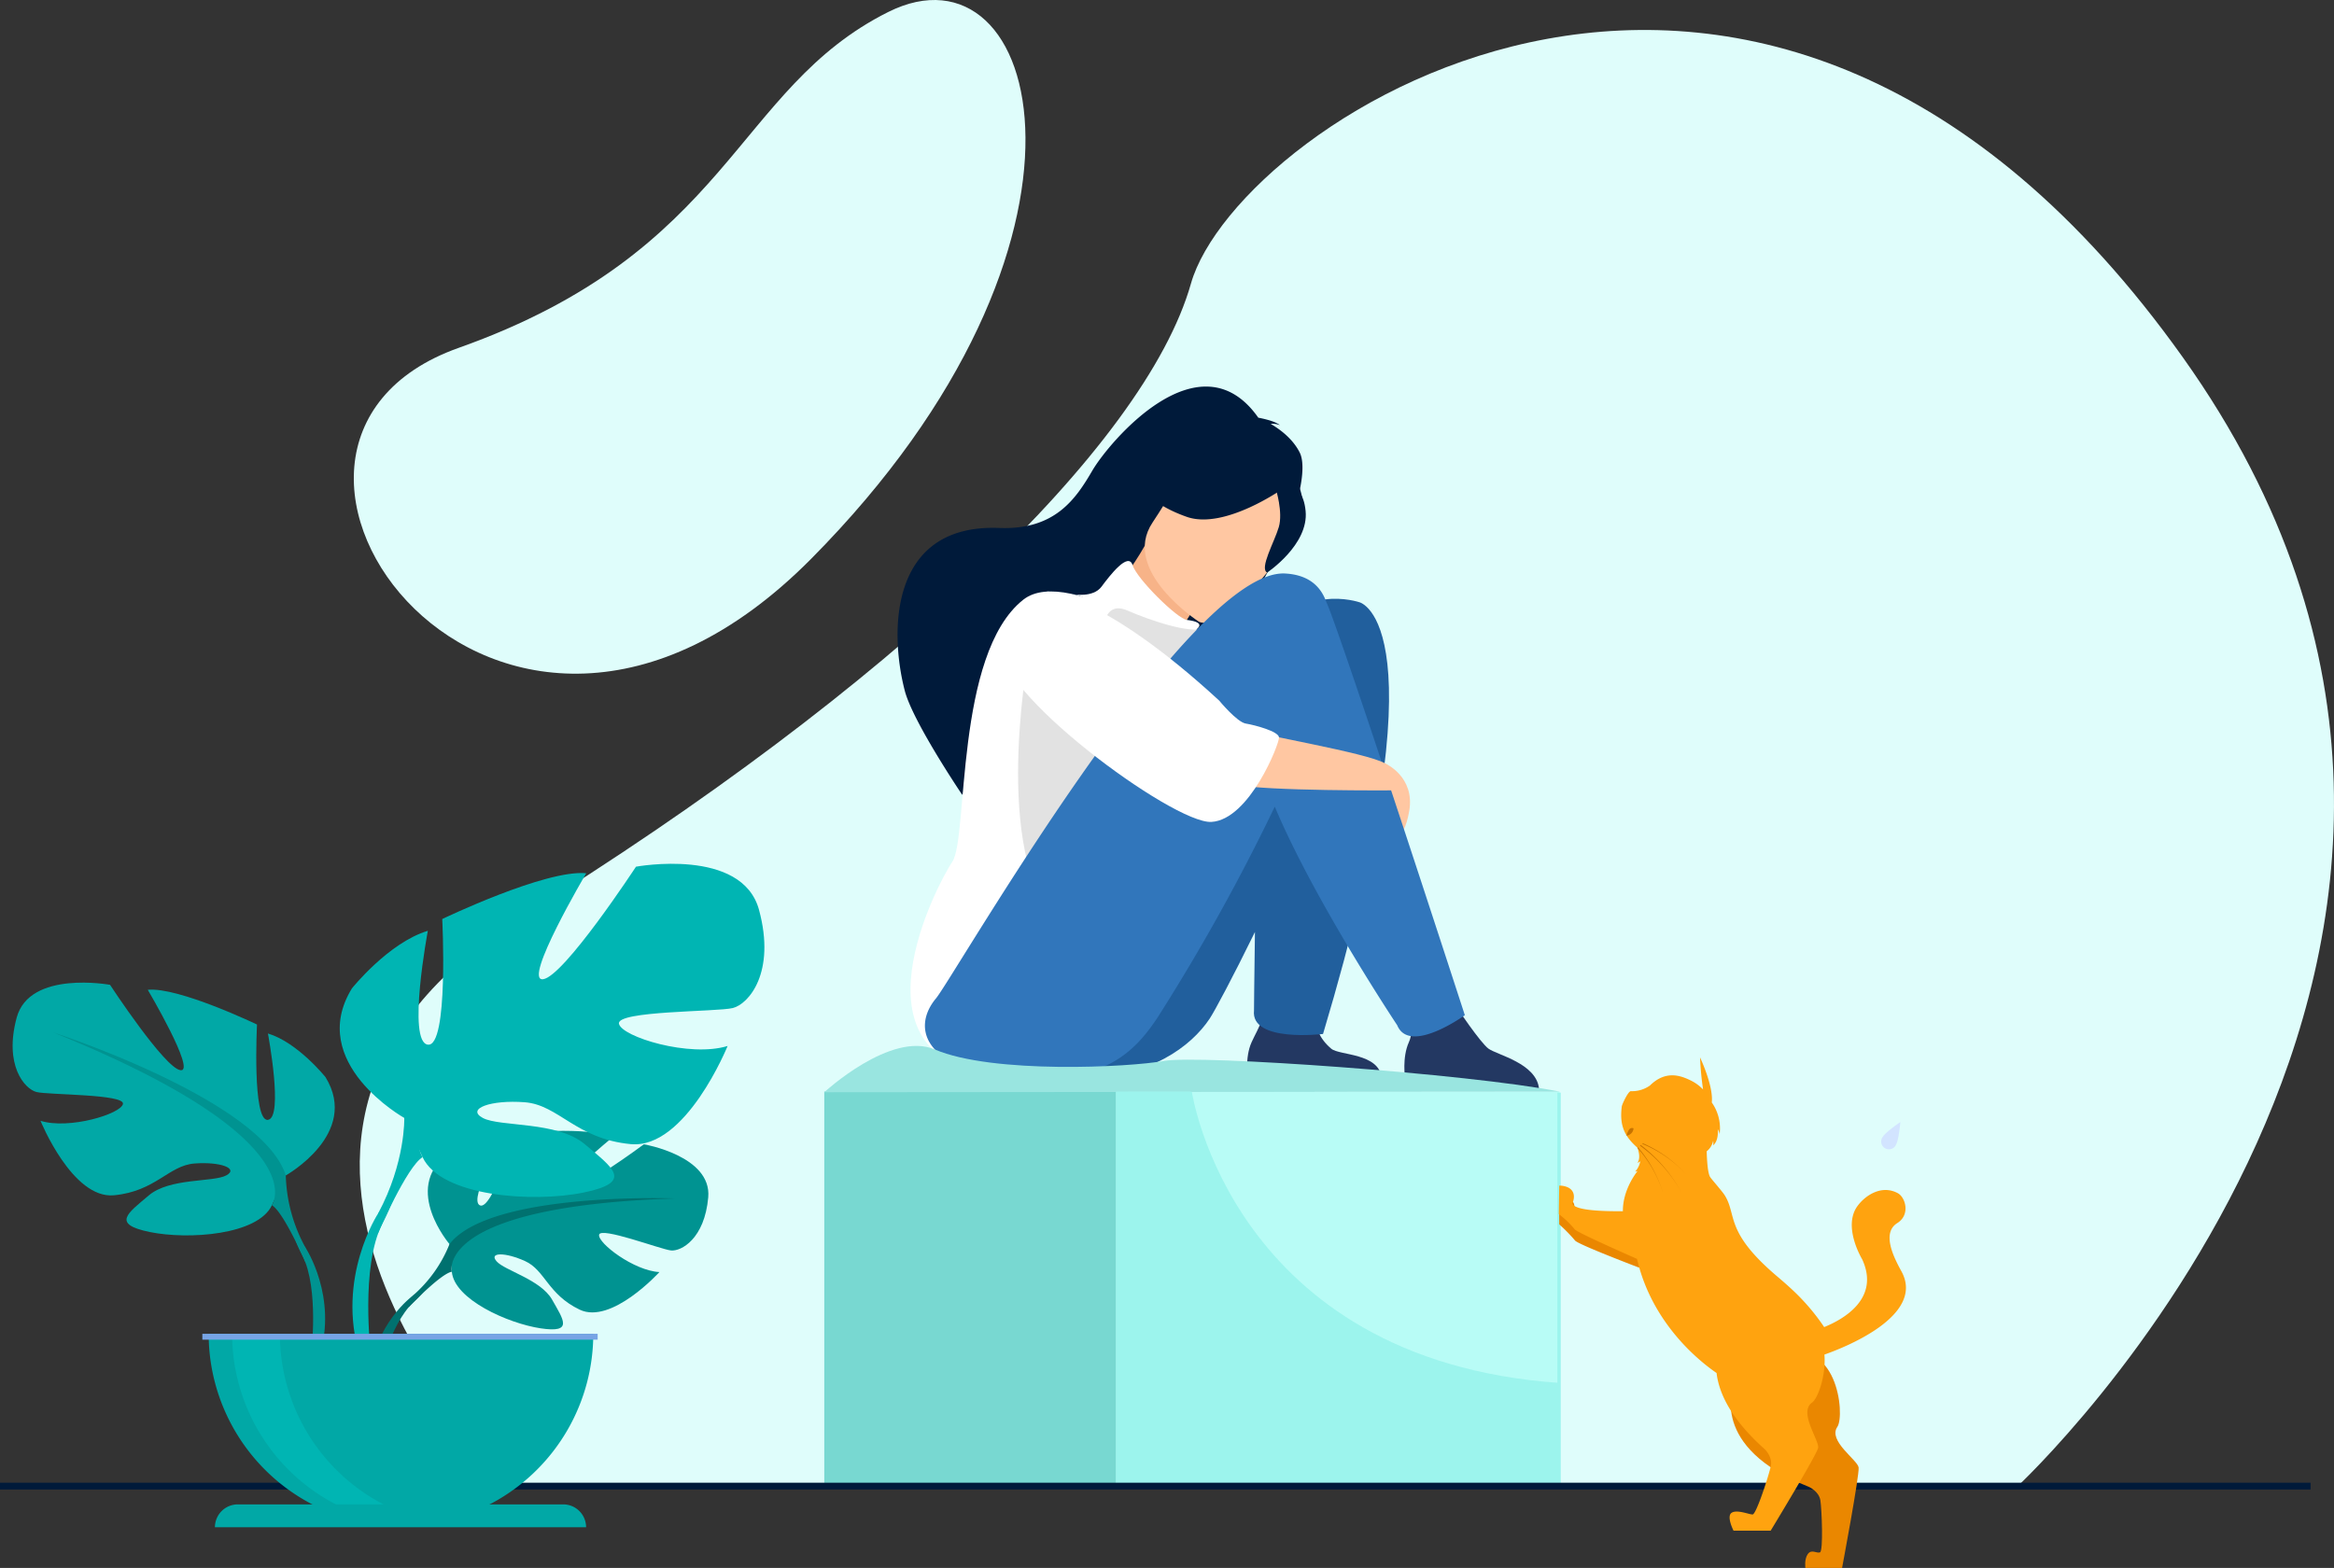 <svg xmlns="http://www.w3.org/2000/svg" width="687.903" height="462.259" viewBox="0 0 687.903 462.259"><rect x="0" y="0" width="687.903" height="462.259" fill="#333333" stroke="none"/><defs><style>.a{fill:#dffdfb;}.b{fill:#233862;}.c{fill:#215f9d;}.d{fill:#001a3a;}.e{fill:#f7b388;}.f{fill:#fff;}.g{fill:#ffc7a2;}.h{fill:#e2e2e2;}.i{fill:#3176bb;}.j{fill:#78d8d1;}.k{fill:#b8fcf6;}.l{fill:#99e5e0;}.m{fill:#9cf4ed;}.n,.o{fill:none;}.n{stroke:#9cf4ed;}.o{stroke:#001a3a;stroke-width:2px;}.p{fill:#d2e4ff;}.q{fill:#ea8700;}.r{fill:#0d4379;}.s{fill:#ffa30f;}.t{fill:#c77300;}.u{fill:#009391;}.v{fill:#00716f;}.w{fill:#01a8a6;}.x{fill:#00b5b3;}.y{fill:#77a4e5;}</style></defs><g transform="translate(-1118 -1397.371)"><path class="a" d="M6828.552,1784.813s-108.052-101.359,0-168.267,183.372-138.624,196.96-186.573,168.91-151.692,292.37,21.793-49.026,333.048-49.026,333.048Z" transform="translate(-5556.5 51)"/><path class="b" d="M1654.251,1036.022l-39.472-3.1s-.946-6.016,1.115-10.58c1.976-4.379-.742-7.548-3.447-12.764,2.508,2.583,11.147,2.2,16.853,1.435.7,1.133,7.739,11.567,10.075,13.245C1641.954,1026.117,1653.457,1028.552,1654.251,1036.022Z" transform="translate(-82.655 682.285)"/><path class="b" d="M1518.871,1029.844H1479.4s-.946-6.016,1.116-10.58c1.976-4.379,5.418-9.08,2.714-14.3,2.508,2.583,10.431,2.3,16.137,1.532.7,1.133-2.641,8.541,4.63,14.68C1506.421,1023.229,1518.076,1022.373,1518.871,1029.844Z" transform="translate(6.367 685.368)"/><path class="c" d="M1343.4,655.285s-18.8-6.411-26.011,12.686c-34.423,27.886-83.655,99.1-87.81,104.077-8.322,9.97-1.891,23.848,32.139,23.516,19.895-.194,32.072-9.328,37.526-17.541,1.453-2.188,6.793-12.165,13.335-25.527-.2,13.42-.276,23.147-.276,23.147-1.021,9.512,20.346,6.912,20.346,6.912C1368.882,661.34,1343.4,655.285,1343.4,655.285Z" transform="translate(175.292 919.647)"/><path class="d" d="M1287.434,485.274c-2-4-5.738-6.8-8.554-8.452a5.522,5.522,0,0,1,2.728.4c-1.513-1.375-6.377-2.222-6.377-2.222-17.33-24.659-44.056,7.279-48.92,15.6s-10.974,17.556-27.441,16.908c-32.4-1.276-32.354,30.621-27.831,48,2.391,9.186,16.921,30.665,16.921,30.665,3.738-6.853,36.425-38.242,58.812-38.029,7.519-3.036,15.46-11.977,16.08-12.684-5.884,7.366-10.152,10.849-13,12.514C1271.138,544.681,1292.737,495.881,1287.434,485.274Z" transform="translate(213.632 1045.513)"/><path class="e" d="M1358.349,642.374c.06.083-2.926,11.133-11.9,6.286-5.891-3.182-15.346-16.755-11.7-21.354,1.732-2.187,9.36-6.34,17.3-20.406l.954.824,16.032,13.868s-3.649,5.453-6.712,10.8C1359.75,636.885,1357.593,641.306,1358.349,642.374Z" transform="translate(103.393 951.278)"/><path class="d" d="M1389.6,534.141s.3-11.4,3.669-19.057c2.407-5.468,17.033-21.911,33.485-7.106a29.768,29.768,0,0,1,7.656,10.749c2.163,5.317,4,14.9-12.964,26.432l-5.234,4.229Z" transform="translate(66.208 1021.385)"/><path class="f" d="M1324.689,630.538s5.891,1.123,8.38-2.214,7.913-10.4,9.178-6.346,13.226,15.83,15.991,16.139,4.7,1.083,3.139,2.518-.912,7.172-2.478,7.694S1328.293,630.222,1324.689,630.538Z" transform="translate(109.568 942.02)"/><path class="g" d="M1404.253,575.484s-23.122-14.95-13.591-29.206,12.967-25.787,28.133-16.844,14.369,16.28,12.344,21.812S1410.514,579,1404.253,575.484Z" transform="translate(67.037 1005.128)"/><path class="f" d="M1266.493,668.189s-39.156-28.854-52.86-17.986c-20.212,16.03-16.17,70.147-20.865,77.189s-31.148,57.537,11.876,62.673,52.935-21.987,54.891-42.33S1266.493,668.189,1266.493,668.189Z" transform="translate(205.935 923.986)"/><path class="h" d="M1278.753,708.153s-11.275,62.331,11.069,79.359S1323.414,706.225,1278.753,708.153Z" transform="translate(142.154 883.66)"/><path class="h" d="M1352.214,667.882s.428-7.283,6.854-4.5,18.314,6.962,22.919,5.248-7.407,21.312-18.376,13.6S1352.214,667.882,1352.214,667.882Z" transform="translate(91.181 913.971)"/><path class="d" d="M1426.728,533.8s-17.462,12.516-28.728,8.547-13.708-9.337-13.708-9.337a32.757,32.757,0,0,0,19.675-10.112S1427.335,522.682,1426.728,533.8Z" transform="translate(69.754 1007.39)"/><path class="g" d="M1601.777,800.467s8.855,3.855,7.095,14.016-5.282,6.756-5.282,6.756Z" transform="translate(-75.527 821.975)"/><path class="d" d="M1498.222,555.125s2.176,6.865.884,11.257-5.783,12.2-3.436,13.407c0,0,12.33-8.2,11.335-18.178C1505.951,551.031,1498.222,555.125,1498.222,555.125Z" transform="translate(-4.202 986.384)"/><path class="i" d="M1311.527,640.27l0,.007c-1.744-5.016-5.564-8.117-12.132-8.489-28.7-1.622-97.7,118.98-102.926,125.244-8.322,9.97-1.891,23.848,32.139,23.516,19.895-.194,27.742-9.719,33.2-17.932a597.217,597.217,0,0,0,34.5-62.093c11.66,27.778,36.086,64.44,36.086,64.44,3.63,8.851,19.934-2.962,19.934-2.962C1313.244,641.871,1311.527,640.27,1311.527,640.27Z" transform="translate(197.409 934.663)"/><path class="g" d="M1271.54,661.032s-10.315,15.931,21.761,30.549,35.851,18.185,42.107,19.49c9.745,2.033,47.179,1.747,47.179,1.747s.982-5.937-2.465-7.941c-5.52-3.211-37.405-8.423-41.7-10.143S1288.307,643.769,1271.54,661.032Z" transform="translate(146.127 917.565)"/><path class="f" d="M1274.739,647.829s16.383.661,50.561,32.148c0,0,5.23,6.351,7.832,6.774s9.65,2.276,9.8,4.069-8.68,24.284-19.926,24.927-65.4-39.419-61.71-52.431S1274.739,647.829,1274.739,647.829Z" transform="translate(152.032 923.937)"/><rect class="j" width="144.487" height="116.444" transform="translate(1360.942 1719.187)"/><rect class="k" width="130.726" height="116.441" transform="translate(1446.946 1719.188)"/><path class="l" d="M1103.859,1064.966s19.635-18.135,32.588-12.6c17.049,7.28,57.365,5.251,67.537,3.373s89.628,3.732,116.606,9.044Z" transform="translate(257.083 654.41)"/><path class="m" d="M1493.635,1177.77v30.545H1362.908V1091.873h21.931l.43.187S1397.005,1171.045,1493.635,1177.77Z" transform="translate(84.038 627.315)"/><path class="a" d="M6908.282,1380.912c-45.358,22.7-46.233,70.451-126.617,99.022s11.07,155.831,103.894,62.2S6953.64,1358.212,6908.282,1380.912Z" transform="translate(-5528.5 20)"/><line class="n" y2="116" transform="translate(1577.5 1719.5)"/><line class="o" x2="681" transform="translate(1118 1835.5)"/><path class="p" d="M2042.93,1050.892a2.285,2.285,0,1,0,3.875,2.27c.756-1.292,1.216-6.518,1.216-6.518S2043.686,1049.6,2042.93,1050.892Z" transform="translate(-369.926 681.528)"/><path class="q" d="M1789.454,1126.467s-27.734-3.565-29.345-7.625c0,0,1.926-3.67-1.118-4.628-.817-.258-2.189-.731-2.8-.028l.038,7.487a46.473,46.473,0,0,1,4.666,4.773c.925,1.176,18.846,7.98,18.846,7.98Z" transform="translate(-178.676 636.656)"/><path class="q" d="M1939.978,1273.506c2.384-3.446-.093-27.79-17.265-20.4-3.647,1.1-8.035,3.74-13.291,8.555,0,0-7.544,17.774,22.2,29.532,0,0,2.948,1.275,3.367,3.984s.889,14.942-.12,15.311-2.5-1.033-3.593.51-.705,4.091-.705,4.091h10.81s5.166-27.452,4.876-29.635S1937.149,1277.6,1939.978,1273.506Z" transform="translate(-280.464 544.538)"/><path class="r" d="M1862.708,1017.646s5.721,12,2.562,15.6l-8.889-7.139S1856.337,1022.569,1862.708,1017.646Z" transform="translate(-245.603 700.899)"/><path class="s" d="M1856.885,1085.41c-2.334-4.231-5.832-11.306-1.216-14.194,3.934-2.462,2.427-7.593.152-8.821-4.791-2.585-9.657.684-11.938,3.878-4.341,6.077,1.425,15.575,1.425,15.575,5.45,11.735-5.769,17.844-11.18,20.023a63.2,63.2,0,0,0-9.111-10.735c-1.864-1.767-3.575-3.208-5.01-4.433-15.229-13.018-11.541-17.78-15.157-23.632-.71-1.159-3.512-4.311-4.256-5.32s-1-4.562-1.092-7.7a5.279,5.279,0,0,0,1.9-3.092,3.093,3.093,0,0,1-.014,1.341c1.774-1.439,1.372-4.756,1.372-4.756a3.927,3.927,0,0,1,.548,1.507,13.294,13.294,0,0,0-2.309-9.4c.56-4.848-3.46-13.28-3.46-13.28a92.206,92.206,0,0,0,.894,9.44,12.851,12.851,0,0,0-3.549-2.6c-3.177-1.577-7.516-3.062-12.11,1.446a9.106,9.106,0,0,1-5.591,1.665c-.8-.1-2.632,3.921-2.7,4.47-.8,6.086,1.135,9.1,4.612,12.212.488,1.371.862,3.215.007,4.455,0,0,.733-.3.823-.535a5.943,5.943,0,0,1-1.5,3.1,3.052,3.052,0,0,0,.707-.166c-.912,1.157-4.38,5.95-4.333,11.854-7.295.061-14.234-.386-14.907-2.255,0,0,1.573-3.079-1.014-4.628a5.734,5.734,0,0,0-2.837-.656l-.126,8.406a26.188,26.188,0,0,1,4.69,4.482c.522.732,10.73,5.339,18.366,8.714,4.445,19.27,18.722,30.409,23.447,33.639.682,5.887,4.177,13.545,14.2,22.467,0,0,2.33,2.21,1.792,4.9s-4.3,14.337-5.376,14.337-4.66-1.553-6.213-.477.6,5.257.6,5.257h10.935s13.5-22.222,13.979-24.373-5.854-10.514-1.792-13.381c1.742-1.229,4.159-7.972,3.657-14.163C1839.525,1108.109,1864.191,1098.657,1856.885,1085.41Z" transform="translate(-178.486 686.742)"/><path class="s" d="M1862.244,1030.83l8.894,7.138a4.2,4.2,0,0,0,.895-2.316c.561-4.848-3.46-13.281-3.46-13.281C1862.2,1027.293,1862.244,1030.83,1862.244,1030.83Z" transform="translate(-249.519 697.742)"/><path class="t" d="M1817.007,1052.075a1.068,1.068,0,0,1,1.022-.079,2.3,2.3,0,0,1-2.118,2.148S1816.481,1052.389,1817.007,1052.075Z" transform="translate(-218.569 678.02)"/><g transform="translate(1602.074 1734.393)"><path class="t" d="M1830.163,1065.623a35.294,35.294,0,0,1,12.8,8.89h0a36.968,36.968,0,0,0-12.725-9.132Z" transform="translate(-1830.163 -1065.381)"/></g><g transform="translate(1601.383 1734.902)"><path class="t" d="M1828.082,1067.171a41.923,41.923,0,0,1,12.255,13.879h0a43.907,43.907,0,0,0-12.095-14.136Z" transform="translate(-1828.082 -1066.914)"/></g><g transform="translate(1600.584 1735.607)"><path class="t" d="M1825.674,1069.223a35.287,35.287,0,0,1,7.641,13.588h0a36.969,36.969,0,0,0-7.463-13.771Z" transform="translate(-1825.674 -1069.039)"/></g><g transform="translate(0 12)"><g transform="translate(1227.156 1718.774)"><path class="u" d="M758.277,1124s-13.8-16.1-.851-26.324c0,0,9.458-5.726,17.17-5.261,0,0-10.927,18.324-7.393,20.146s10.7-21.3,10.7-21.3,21.523-2.087,28.446,1.242c0,0-18.4,15.057-14.524,15.953s23.749-13.882,23.749-13.882,20.031,3.409,18.964,15.629-7.97,15.993-11,15.668-20.779-7.1-21.166-4.614,10.3,10.609,17.775,10.989c0,0-14.122,15.575-23.508,11.08s-10.187-11.62-16.038-14.292-10.845-2.666-8.43.06,13,5.374,16.35,11.293,6.348,9.911-3.363,8.449-25.5-8.567-26.189-16.7Z" transform="translate(-734.953 -1090.625)"/><g transform="translate(0 19.823)"><path class="v" d="M813.2,1150.426s-54.407-2.1-66.422,13.463a39.347,39.347,0,0,1-10.834,15.205l-1.275,3.474s9.428-9.941,12.8-10.542C747.47,1172.026,742.194,1152.749,813.2,1150.426Z" transform="translate(-723.453 -1150.331)"/><path class="v" d="M713.378,1234.212s-11.678,8.637-12.489,24.068l2.119.19s3.73-15.956,10.471-22.2S713.378,1234.212,713.378,1234.212Z" transform="translate(-700.889 -1205.449)"/></g></g><g transform="translate(1121.718 1675.066)"><path class="w" d="M463.819,1015.817s21.95-12.293,11.707-28.975c0,0-8.2-10.243-16.975-12.878,0,0,4.683,24.877,0,25.463s-3.219-28.1-3.219-28.1-23.121-11.122-32.194-10.244c0,0,14.341,24.292,9.659,23.707s-20.78-25.17-20.78-25.17-23.707-4.39-27.511,9.658,2.342,21.072,5.853,21.95,26.048.585,25.463,3.512-15.8,7.61-24.292,4.976c0,0,9.366,23.121,21.658,21.95s16.1-8.78,23.707-9.366,13.17,1.464,9.365,3.513-16.682.671-22.829,5.9-11.122,8.444.292,10.786,31.9.878,36-7.9Z" transform="translate(-383.303 -958.974)"/><g transform="translate(12.029 14.698)"><path class="u" d="M419.537,1003.244s61.462,19.9,68.486,42.145a46.689,46.689,0,0,0,5.853,21.365v4.39s-6.439-14.926-9.951-16.975C483.925,1054.169,497.681,1034.853,419.537,1003.244Z" transform="translate(-419.537 -1003.244)"/><path class="u" d="M637.542,1189.044s9.478,14.393,4.075,31.914l-2.438-.655s2.367-19.3-2.592-29S637.542,1189.044,637.542,1189.044Z" transform="translate(-563.203 -1125.533)"/></g></g><g transform="translate(1218.133 1640.026)"><path class="x" d="M692.732,928.362s-28.935-16.2-15.432-38.194c0,0,10.8-13.5,22.376-16.975,0,0-6.173,32.793,0,33.565s4.244-37.037,4.244-37.037,30.479-14.66,42.438-13.5c0,0-18.9,32.022-12.731,31.25s27.392-33.178,27.392-33.178,31.249-5.787,36.265,12.731-3.086,27.778-7.716,28.935-34.336.772-33.565,4.629,20.833,10.031,32.021,6.559c0,0-12.345,30.478-28.549,28.935s-21.219-11.574-31.25-12.345-17.361,1.929-12.346,4.629,21.991.885,30.093,7.772,14.66,11.132-.386,14.218-42.052,1.157-47.453-10.417Z" transform="translate(-673.71 -853.433)"/><g transform="translate(3.74 19.374)"><path class="x" d="M805.759,911.789s-81.018,26.235-90.277,55.555c0,0,.386,13.117-7.716,28.163v5.787s8.487-19.676,13.117-22.377C720.883,978.918,702.75,953.455,805.759,911.789Z" transform="translate(-700.2 -911.789)"/><path class="x" d="M692.542,1156.708s-12.494,18.973-5.371,42.069l3.214-.864s-3.12-25.439,3.417-38.233S692.542,1156.708,692.542,1156.708Z" transform="translate(-684.976 -1072.989)"/></g></g><path class="w" d="M614.028,1327.484a56.679,56.679,0,0,0,56.68-56.678H557.35A56.678,56.678,0,0,0,614.028,1327.484Z" transform="translate(622.151 507.788)"/><path class="x" d="M641.874,1327.049a56.716,56.716,0,0,1-63.718-56.245h14.081A56.688,56.688,0,0,0,641.874,1327.049Z" transform="translate(608.253 507.789)"/><rect class="y" width="116.51" height="1.738" transform="translate(1177.638 1778.593)"/><path class="w" d="M672.3,1429.034H562.906a6.744,6.744,0,0,1,6.744-6.743h95.907a6.743,6.743,0,0,1,6.743,6.743Z" transform="translate(618.44 406.595)"/></g></g></svg>